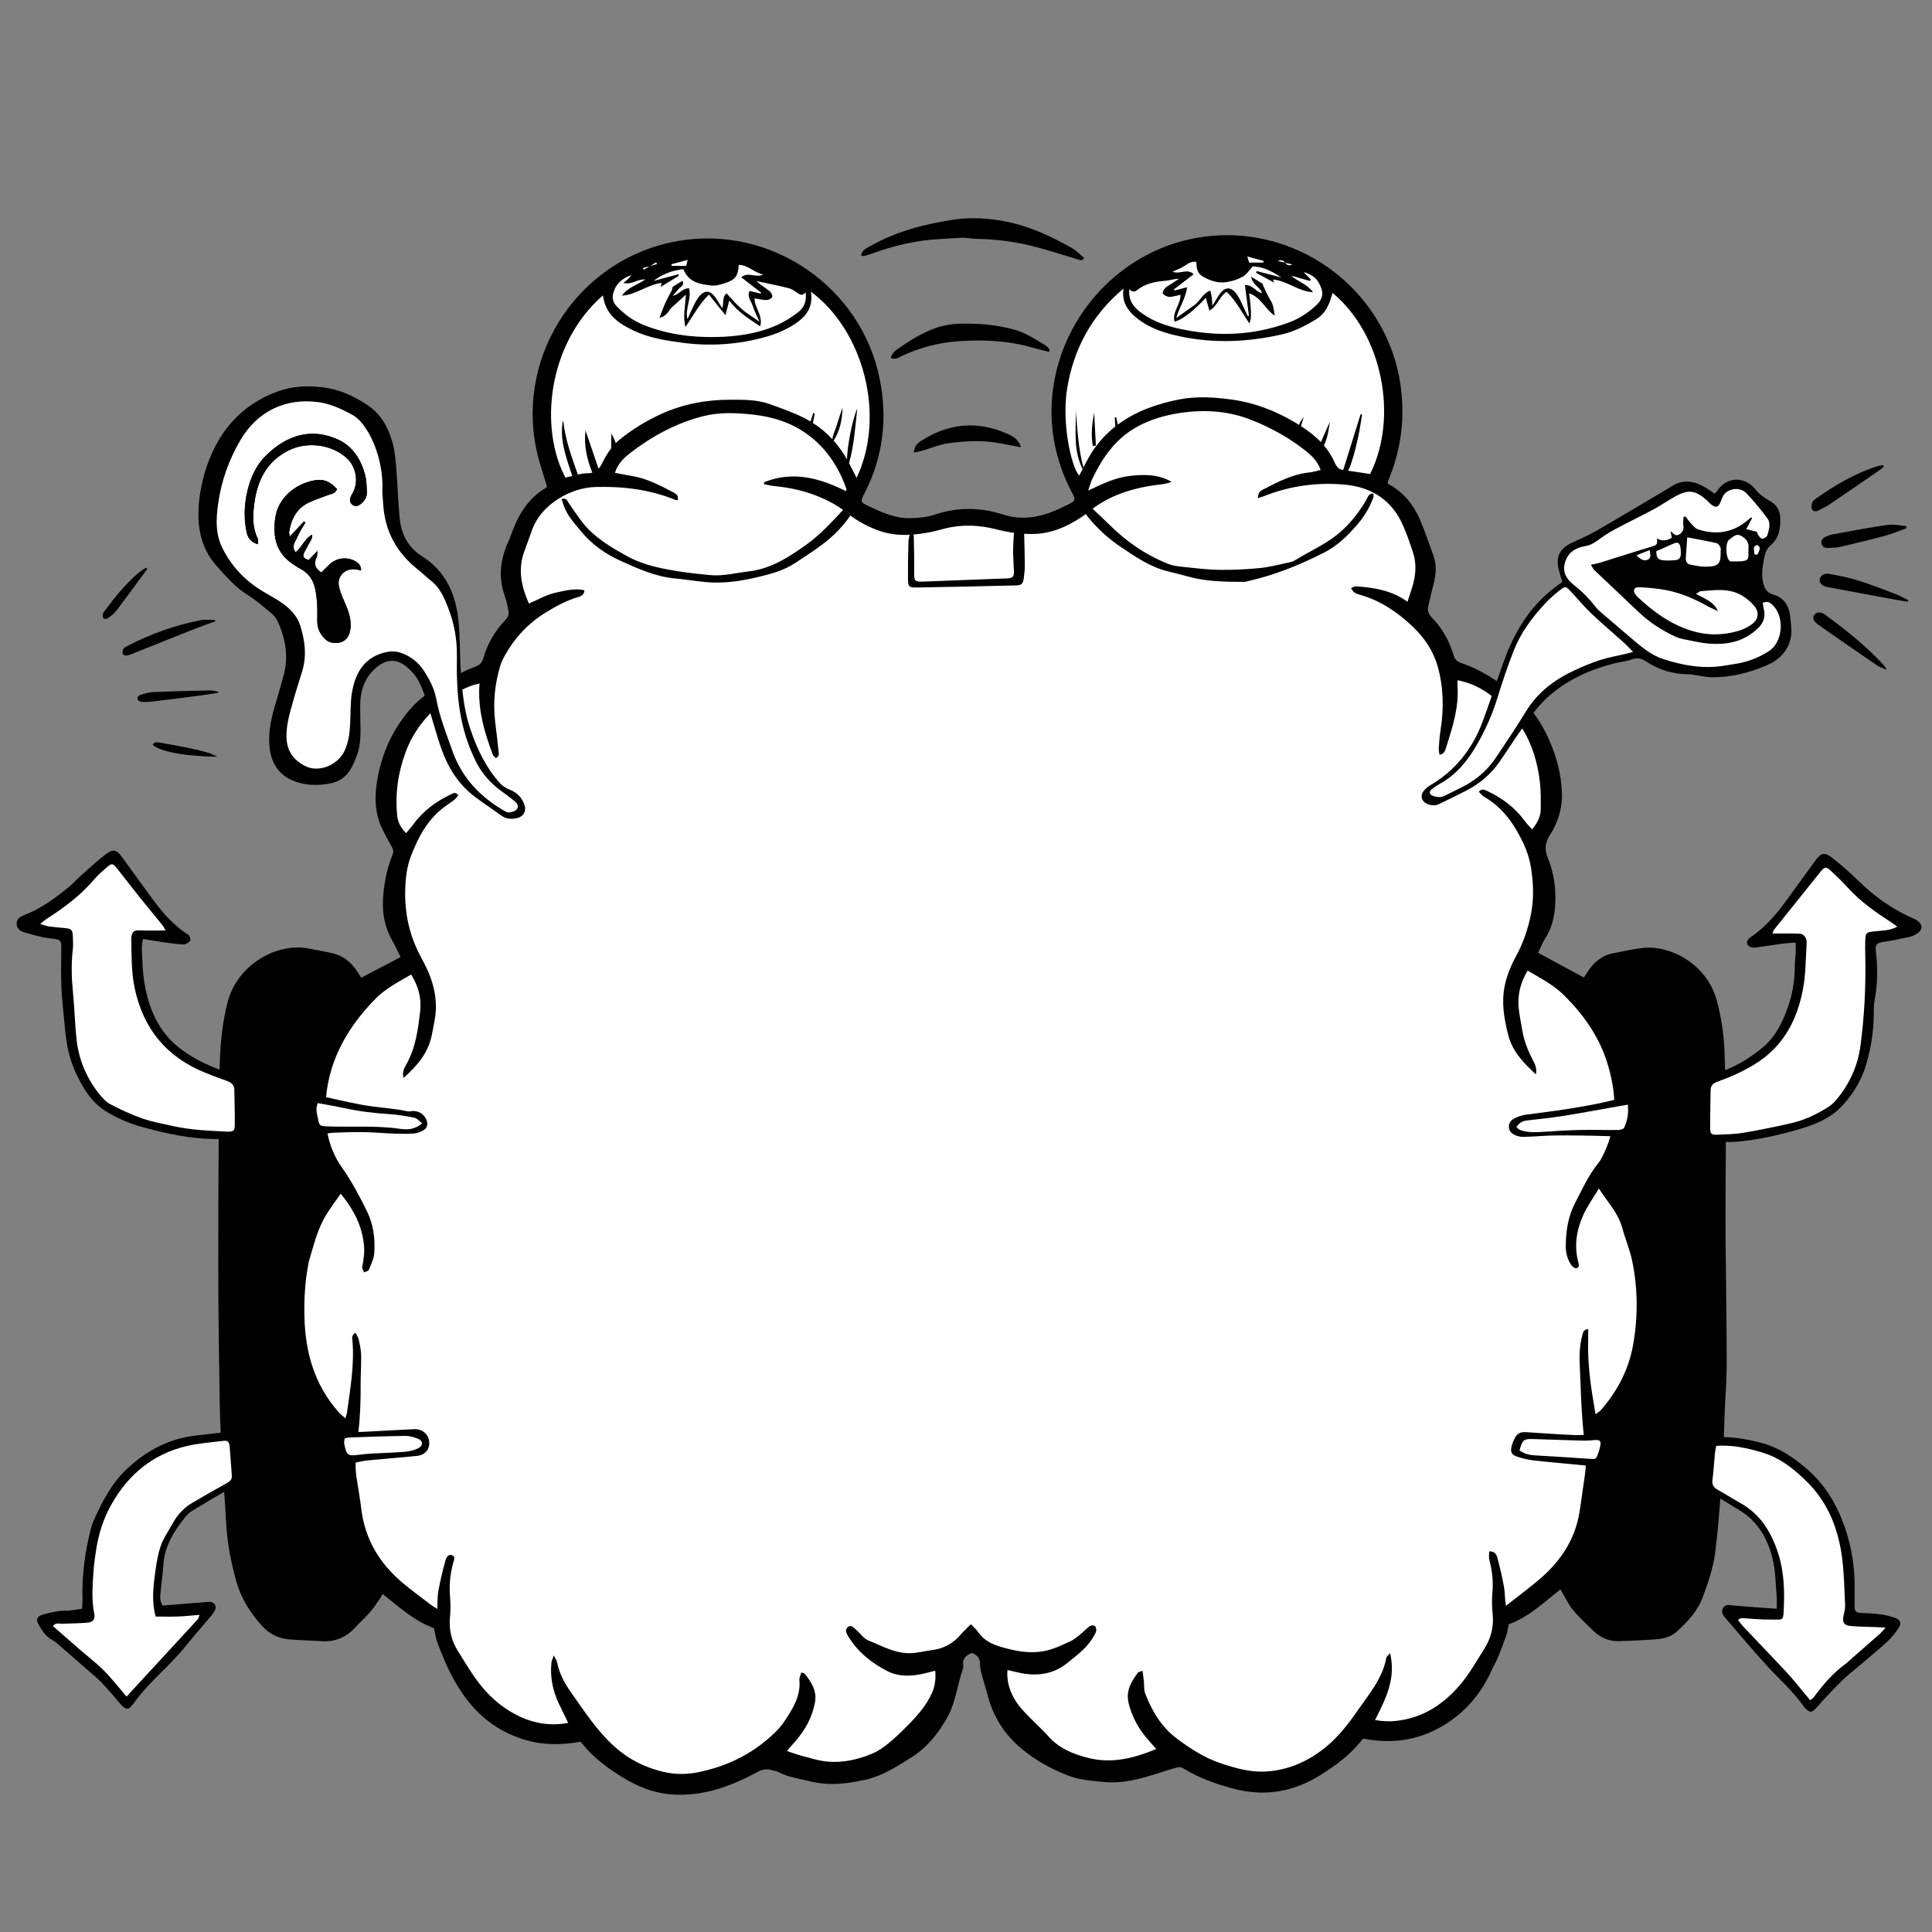 <?xml version="1.0" encoding="UTF-8"?><svg id="Layer_1" xmlns="http://www.w3.org/2000/svg" viewBox="0 0 1000 1000"><rect x="0" y="0" width="1000" height="1000" fill="#808080" stroke="none"/><path d="m992.73,476.73c-1.34-.99-2.99-1.58-4.52-2.3-9.98-4.65-18.7-11.03-26.55-18.74-4.23-4.16-8.7-8.11-13.39-11.72-4.01-3.09-5.71-2.55-8.74,1.6-5.34,7.31-10.61,14.67-15.98,21.95-4.72,6.41-9.99,12.31-16.53,16.96-.69.49-1.45.94-2,1.56-1.31,1.5-.9,3.39.98,4.12.86.34,1.93.37,2.87.25,4.61-.6,9.21-1.34,13.82-1.96,2.06-.28,4.13-.37,6.75-.6,0,2.1.06,3.73-.01,5.36-.1,2.25-.44,4.51-.44,6.76.03,10.83-2.58,20.97-7.52,30.59-2.37,4.62-5.43,8.62-9.43,11.88-5.82,4.76-12.1,8.78-19.12,11.46-.09-3.06-.17-6.12-.29-9.18-.37-9.28-1.68-18.34-4.13-27.21-5.21-18.82-24.23-28.2-37.45-26.91-5.47.54-10.88,1.77-16.28,2.85-5.93,1.19-10.07,4.92-13.23,9.88-.64,1.01-1.31,2.01-1.72,2.64-8.13-4.39-15.9-8.59-23.7-12.8,1.27-2.62,2.28-5.3,3.79-7.66,2.91-4.55,4.34-9.57,4.86-14.79.93-9.29-.2-18.47-3.77-27.06-1.9-4.58-.87-8.1,1.41-11.82.37-.61.82-1.16,1.16-1.78,3.32-6.08,5.13-12.55,4.89-19.52-.35-10.04-2.9-19.56-7.12-28.64-2.13-4.59-4.61-8.95-7.6-12.91,2.05-2.67,4.21-5.23,6.64-7.49,9.92-9.24,22.02-14.74,35.09-18.12,3-.78,6.19-.96,9.06-2.04,2.88-1.08,5.08-.61,7.5,1.02,6.5,4.36,13.72,6.51,21.57,6.62,2.1.03,4.19.57,6.29.86,1.95.27,3.9.7,5.85.72,10.06.11,19.69-2.29,28.8-6.23,6.6-2.85,11.54-7.87,12.56-15.46.38-2.88-.16-5.9-.4-8.85-.49-5.98-2.85-10.61-9.13-12.36-2.72-.76-4.04-2.65-4.79-5.38-1.22-4.42-.51-8.7.26-13.02.45-2.53,1.11-4.99,3.2-6.75,4.57-3.86,5.47-9.02,5.22-14.6-.2-4.22-2.3-7.09-6.02-9.02-1.7-.88-3.27-2.08-4.74-3.33-1.17-1-2.04-2.35-3.15-3.44-5.83-5.74-13.93-4.96-18.6,1.73-.39.56-.89,1.03-1.45,1.67-1.66-1.11-3.12-2.2-4.68-3.13-5.56-3.32-11.25-4.56-17.2-.91-2.17,1.33-4.35,2.65-6.54,3.95-11.07,6.54-22.09,13.17-33.25,19.57-4.16,2.39-8.65,4.2-12.96,6.32-5.32,2.62-7.42,6.61-6.32,12.35.47,2.46,1.35,4.85,2.11,7.47h0c-2.75,2.16-5.65,4.17-8.25,6.51-10.46,9.42-17.19,21.29-21.93,34.36-1.27,3.5-2.49,7.02-3.7,10.54-5.78-3.84-11.84-7.22-18.56-9.41-2.02-.66-3.26-1.87-3.88-4.05-2.13-7.47-5.96-14.08-11.37-19.63-1.74-1.79-2.18-3.57-1.72-5.7.87-4,1.94-7.96,2.9-11.94,1.15-4.75,1.53-9.51-.2-14.22-2.29-6.24-4.36-12.57-6.98-18.66-3.26-7.57-8.26-13.83-15.57-17.99-.49-.28-1.01-.52-1.01-.52,0-.88-.05-1.03,0-1.15.4-1.06.81-2.12,1.22-3.17,5.83-14.96,7.55-30.35,5.36-46.29-6.94-50.5-55.36-85.85-105.96-76.62-50.51,9.22-84.35,60.34-72.3,110.31,1.81,7.47,4.51,14.59,8.12,21.37,2.11,3.96,1.95,4.36-2.15,6.35-1.52.74-3.05,1.5-4.59,2.2-9.3,4.24-18.95,6.14-28.88,2.91-12.03-3.92-23.83-3.88-35.82.16-3.67,1.24-7.76,1.55-11.67,1.7-8.18.32-15.44-3.03-22.62-6.47-3.65-1.75-3.81-2.2-1.95-5.76,9.8-18.81,12.35-38.62,8.28-59.36-9.43-48.12-56.39-80.32-104.72-71.83-50.21,8.82-83.55,57.89-73.09,107.81,1.35,6.47,3.61,12.74,5.51,19.3-.09.09-.33.48-.67.68-8.18,4.84-13.18,12.23-16.64,20.84-.95,2.36-1.73,4.8-2.78,7.12-4.01,8.86-5.17,17.89-1.98,27.25.41,1.2.81,2.42,1.12,3.65.38,1.5.65,3.03.97,4.55.41,1.94-.11,3.4-1.55,4.92-5.44,5.73-9.38,12.42-11.5,20.05-.62,2.21-1.94,3.27-3.89,4.05-2.58,1.05-5.23,2.03-7.63,3.41-.04-.65-.09-1.29-.13-1.94-.47-7.9-.32-15.84-1-23.72-1.22-14.28-6.18-26.75-18.93-34.78-7.33-4.61-10.8-11.47-11.64-19.71-.83-8.15-1-16.37-1.67-24.54-.39-4.78-.7-9.65-1.94-14.24-2.13-7.9-5.82-14.97-13-19.76-7.05-4.7-14.46-8.15-22.99-9.21-8.15-1.01-16.13-.68-23.82,2.19-18.34,6.85-30.06,20.16-36.33,38.41-1.69,4.93-2.98,10.09-3.69,15.25-1.86,13.46-.67,26.34,9.07,37.01,4.66,5.11,9.09,10.4,15.11,14.18,4.64,2.91,8.85,6.54,13.06,10.08,1.46,1.23,2.67,3,3.43,4.77,3.8,8.8,5.3,17.88,2.67,27.32-1.25,4.49-2.47,8.99-3.84,13.45-2.34,7.62-4.22,15.25-3.43,23.35.91,9.45,5.74,15.84,14.89,18.52,5.35,1.57,10.88,1.53,16.39.51,4.93-.9,8.59-3.57,10.98-7.9,1.15-2.1,2.1-4.32,2.95-6.56,2.26-5.98,1.92-12.24,1.8-18.47h0c0-3.41-.21-6.82.04-10.2.49-6.75,3.05-12.61,8.36-17.03,5.14-4.28,10.24-4.53,15.42-.34,2.38,1.92,4.6,4.34,6.06,6.99,1.4,2.53,2.49,5.26,3.46,8.03-5.76,4.25-10.21,9.76-14.08,15.79-5.18,8.08-8.47,16.98-10.24,26.37-1.73,9.18-1.85,18.34,2.41,27.02,1.55,3.16,3.22,6.29,4.98,9.34.81,1.39.76,2.57.19,3.99-2.98,7.42-4.48,15.16-4.88,23.15-.37,7.4,1.04,14.32,4.64,20.82,1.61,2.91,3.02,5.94,4.48,8.85-6.98,3.65-13.58,7.11-20.36,10.66-.54-.83-1.1-1.62-1.6-2.44-3.23-5.32-7.68-9.04-13.87-10.36-3.88-.83-7.77-1.54-11.66-2.3-16.6-3.25-36.87,8.37-41.95,27.39-3.1,11.63-3.97,23.46-4.27,35.31-7.18-2.67-13.96-6.11-20.16-10.75-5.55-4.16-9.75-9.27-12.88-15.51-4.89-9.73-6.62-20.08-6.94-30.77-.1-3.33-.69-6.72.38-10.63h0c3.58.58,7.01,1.18,10.45,1.67,3.49.49,7,1.05,10.51,1.19,1.15.04,2.54-.97,3.44-1.88.37-.37-.1-1.82-.5-2.62-.28-.56-1.07-.89-1.65-1.28-6.54-4.42-11.73-10.22-16.4-16.48-5.66-7.6-11.16-15.31-16.74-22.97-2.8-3.86-4.55-4.4-8.43-1.46-4.49,3.41-8.6,7.32-12.83,11.07-2.22,1.96-4.2,4.2-6.5,6.07-7.04,5.72-14.32,11.09-22.92,14.37-2,.76-3.94,1.87-3.86,4.5.08,2.57,1.92,3.81,4,4.4,4.2,1.2,8.43,2.52,12.73,3.03,6.52.77,6.45.5,6.36,6.92-.09,6.51-.15,13.03.13,19.53.24,5.63,1,11.24,1.48,16.87.7,8.34,1.74,16.66,5.07,24.4,3.9,9.07,8.84,17.63,17.73,22.67,5.24,2.98,10.92,5.53,16.72,7.13,13.18,3.63,26.53,6.63,40.37,6.4-.18,22.02-.24,44.04-.22,66.06.01,23.64.36,47.28.74,70.92.08,5.01.27,10.02.51,15.03-4.17.5-8.31,1-12.44,1.44-14.24,1.51-26.12,7.86-36.36,17.59-7.97,7.58-12.82,17.15-17.18,27.03-.51,1.15-.87,2.39-1.19,3.62-3.15,12.11-4.73,24.41-4.36,36.95.04,1.5-.16,3-.25,4.51-2.55.38-4.63.76-6.73.96-1.68.17-3.42-.08-5.08.21-3.04.52-6.12,1.07-9.03,2.05-2.5.84-3.01,2.5-1.78,4.66,1.81,3.19,3.63,6.4,7.11,8.22,1.24.65,2.34,1.6,3.41,2.52,6.84,5.92,13.66,11.87,20.46,17.83.96.83,1.82,1.78,2.67,2.73,2.54,2.85,5.17,5.64,7.56,8.62,4.61,5.73,5.56,4.72,9.11-.12,7.5-10.24,17.59-18.03,25.52-27.83,4.53-5.6,9.3-11.01,13.93-16.53.63-.75,1.21-1.59,1.62-2.48.93-2.01.18-3.74-1.93-4.29-.91-.24-1.94-.06-2.91.02-7.43.59-14.86,1.19-22.21,1.79-1.85-2.83-1.13-5.54-.92-8.14.34-4.08,1.05-8.14,1.24-12.22.48-10.18,5.53-18.24,11.67-25.81.97-1.19,2.23-2.22,3.54-3.02,5.3-3.25,10.65-6.44,16.04-9.54.09-.05.2-.09.29-.14.36,5.41.73,10.82,1.03,16.23.57,10.23,2.47,20.18,5.23,30.04,2.48,8.82,7.13,16.23,13.18,22.97,3.92,4.37,8.74,6.7,14.46,7.15,5.64.45,11.3.6,16.95.92,6.84.39,12.4-2.15,17-7.14,2.5-2.71,5.26-5.17,7.68-7.93,1.85-2.12,3.37-4.52,4.99-6.82.53-.76.94-1.61,1.49-2.56,8.57,6.72,16.37,14.06,26.56,17.69.58,2.5.89,4.91,1.7,7.15,3.89,10.8,8.62,21.19,15.75,30.33,7.73,9.91,17.59,16.71,29.62,20.32,9.42,2.83,18.97,2.73,28.79,1h.05c1.96,2.22,3.61,4.35,5.54,6.2,5.75,5.52,12.24,10.07,19.18,13.96,7.39,4.13,15.23,6.79,23.76,7.21,15.4.76,29.28-4.32,42.5-11.42,2.75-1.48,5-2.17,7.84-1.28,1.22.38,2.56.49,3.66,1.07,5.1,2.69,10.75,3.33,16.22,4.72,9.8,2.49,19.43,1.3,28.97-.86,8.67-1.96,16.07-6.8,23.53-11.49,8.07-5.07,13.67-12.1,18.33-20.2,4.62-8.02,5.42-17.2,8.38-25.71.18-.51.21-1.13.13-1.68-.53-3.68,1.64-5.35,4.48-6.49,3.01,1.15,4.35,2.98,4.26,6.19-.06,2.19.74,4.42,1.31,6.6.82,3.14,1.87,6.22,2.68,9.36,2.64,10.16,7.94,18.9,15.6,25.8,7.48,6.73,16.27,11.74,25.73,15.44,6.04,2.35,12.33,2.76,18.69,3.39,10.02,1,19.29-1.71,28.59-4.64,3.23-1.02,6.44-2.09,9.71-2.95.82-.22,1.99.02,2.73.48,8.15,5.01,17,8.2,26.23,10.63,16.01,4.22,30.82,1.66,44.77-7.01,8.33-5.18,16.11-10.98,22.01-18.8.5,0,.79-.05,1.06,0,14.02,2.6,27.32.81,39.76-6.39,11.64-6.74,20.08-16.35,25.64-28.56,1.11-2.44,2.52-4.76,3.54-7.24,1.61-3.91,3.1-7.87,4.47-11.87.58-1.71.74-3.56,1.07-5.23,10.74-3.9,18.55-11.67,26.8-18.07,2.21,3.7,3.92,7.43,6.41,10.53,3,3.73,6.65,6.95,10.04,10.36,3.76,3.79,8.28,6,13.66,5.87,6.64-.17,13.3-.47,19.92-1,3.69-.3,7.33-1.35,10.16-3.9,5.73-5.15,10.97-10.88,13.61-18.19,2.63-7.29,5.27-14.8,6.25-22.42,1.2-9.37,2.01-18.8,2.7-28.24.39.2.76.4,1.13.62,2.81,1.64,5.51,3.48,8.32,5.11,9.85,5.72,15.04,14.87,17.62,25.41,1.53,6.25,1.52,12.89,2.11,19.37.18,1.92.03,3.88.03,6.53l-.03-.04c-7.9-.57-14.93-1-21.94-1.63-2.13-.19-4.37-1.06-5.76,1.2-1.41,2.27.2,4.1,1.57,5.69,7.09,8.26,14.08,16.62,21.45,24.62,6.22,6.76,13.16,12.87,18.49,20.44.32.46.71.88,1.1,1.29,2.12,2.19,3.17,2.23,5.25.08,1.27-1.33,2.39-2.8,3.66-4.13,3.5-3.68,6.95-7.41,10.59-10.95,2.43-2.35,5.15-4.4,7.73-6.6,5.05-4.31,10.2-8.52,15.09-13,2.25-2.06,4.21-4.53,5.9-7.08,1.62-2.44.9-4.23-1.97-5.26-2.36-.84-4.87-1.43-7.36-1.76-3.5-.46-7.03-.65-10.56-.79-2.21-.09-2.96-1.13-2.91-3.21.06-3.11-.04-6.23,0-9.34.15-10.43-1.39-20.71-4.64-30.5-4.05-12.19-10.4-23.23-20.41-31.74-6.95-5.91-14.41-10.93-23.43-13.25-6.04-1.56-12.12-2.71-18.37-2.92-.3,0-.57-.02-.83-.04.1-3.66.19-7.33.34-10.99.36-8.91,1.13-17.81,1.13-26.72,0-21.23-.39-42.46-.57-63.69-.14-17.1.08-34.21.13-51.32,2.24-.02,4.48-.01,6.7-.23,10.15-.99,20.1-3.19,29.88-5.98,8.73-2.49,17.33-5.66,23.7-12.58,5.51-5.98,9.77-12.84,12.16-20.7,2.64-8.7,4.04-17.62,4.14-26.73.02-2.12-.11-4.29.29-6.35,1.64-8.56,1.87-17.12.8-25.76-.5-4.09.41-4.77,4.54-5.34,4.46-.62,8.87-1.6,13.26-2.59,1.34-.31,2.67-1.01,3.81-1.8,2.57-1.78,2.66-4.44.15-6.3Z" stroke-width="0"/><path d="m828.6,741.36c-.02-.1-.04-.2-.06-.29.18-.14.34-.3.52-.45-.12.28-.27.53-.46.74Z" stroke-width="0"/><path d="m668.98,136.89c-1.57.72-2.85.52-3.71-.87,1.24.29,2.47.58,3.71.87Z" fill="#fff" stroke-width="0"/><path d="m665.16,135.94c-1.27-.28-2.54-.58-3.81-.86,1.59-.73,2.87-.47,3.81.86Z" fill="#fff" stroke-width="0"/><path d="m654.03,135.04c-.03.3-.07.59-.1.89h-7.35c-.2-.62-.47-1.46-1.01-3.15,3.26.87,5.86,1.57,8.46,2.26Z" fill="#fff" stroke-width="0"/><path d="m584.52,149.7c1.41,1.33,2.61,1.59,4.04.45,4.12-3.29,9.01-4.36,14.17-4.76,2.47-.19,4.9-1.02,7.59-1.14-1.36.9-2.73,1.8-4.09,2.7-1.06.7-2.27,1.25-3.13,2.15-.7.73-1.58,2.26-1.28,2.75.55.89,1.87,1.54,2.97,1.78,1.04.22,2.23-.18,3.34-.38.94-.17,1.87-.44,2.89-.68.15,5.02-4.38,8.79-3.12,13.86,3.37-.47,9.73-5.28,16.23-12.28.64,2.26,1.2,4.3,1.85,6.61,4.13-2.23,5.04-7.19,8.91-9.76,4.86,4.63,7.81,10.58,11.81,16.41,1.1-2.89.81-5.4.68-7.85-.13-2.52-.53-5.02-.83-7.71,5.94,1.79,7.98,7.83,13.23,11.58-.47-3.42-.74-5.74-2.13-7.94-1.41-2.23-2.42-4.72-3.6-7.09-.21-.56-.43-1.11-.64-1.67l-.04.03c-1.64-1-3.28-2-5.77-3.52.68,4.34,4.69,5.28,5.65,8.54-3.25-.64-4.77-4.47-8.88-4.22.7,5.37,1.39,10.61,2.07,15.84-.23.06-.45.13-.68.19-.37-.83-.72-1.67-1.12-2.48-1.43-2.9-2.57-6.01-4.4-8.63-3.07-4.41-6.38-4.18-9.32.29-.99,1.51-1.91,3.07-3.4,5.48-.15-2.12-.16-3.29-.32-4.44-.14-1.05-.43-2.09-.73-3.44-4.04,1.52-5.3,5.45-8.22,7.52-2.98,2.11-5.95,4.25-9.37,6.69,1.37-5.37,4.7-9.8,5.59-15.92-2.71.69-4.65,1.19-6.6,1.69-.09-.17-.19-.34-.29-.51,3.33-2.57,6.66-5.14,10.25-7.9-3.47-3.31-7.09.31-10.92-1.32,2.26-1.05,4.3-1.72,6.02-2.87,1.88-1.25,3.6-2.62,6.33-2.2,0,2.86.26,5.78,3.2,7.51,3.88,2.28,8.08,3.66,12.55,2.95,2.88-.46,5.84-1.43,8.36-2.87,1.92-1.09,3.21-3.28,5.03-5.25,4.24.08,8.6,1.56,14.78,5.72-4.23-1.09-8.46-2.19-12.69-3.29-.11.29-.23.59-.35.88,3.15,1.7,6.29,3.41,9.43,5.11-.24-.5-.47-1.01-.75-1.61,7.22.48,12.85,6.04,20.84,6.59-3.28-4.45-7.94-5.49-11.33-8.62,3.22.92,6.43,1.85,9.65,2.77.16-.27.32-.54.48-.81-1.26-1.28-2.51-2.56-3.76-3.84,3.27.98,6.23,2.49,7.91,5.58,2.31,4.23,2.97,7.63-1.44,11.74-4.22,3.93-8.82,6.9-14.25,8.89-18.92,6.96-38.15,7.35-57.59,2.91-6.35-1.45-12.48-3.71-17.9-7.48-4.23-2.94-7.48-6.49-6.91-12.73Z" fill="#fff" stroke-width="0"/><path d="m355.95,134.5c-.4,1.58-.59,2.35-.79,3.12h-7.53l-.06-.89c2.6-.7,5.21-1.39,8.38-2.23Z" fill="#fff" stroke-width="0"/><path d="m339.66,135.77c.14.3.27.61.4.92-1.17.31-2.34.62-3.51.93,1.04-.61,2.07-1.23,3.11-1.85Z" fill="#fff" stroke-width="0"/><path d="m336.26,137.75c-1.01.63-2.02,1.25-3.03,1.88l-.41-.93c1.14-.32,2.3-.63,3.44-.95Z" fill="#fff" stroke-width="0"/><path d="m317.48,151.59c1.29-4.8,4.64-7.57,9.36-9.2-.53.64-1.01,1.32-1.6,1.89-.66.64-1.41,1.19-2.57,2.15,4.25,1.2,7.06-2.1,11.31-1.77-4.12,2.9-8.86,3.9-12.05,8.37,7.84-.58,13.38-5.92,20.61-6.58-.25.8-.45,1.44-.65,2.07l9.51-5.8-.33-.75c-4.27,1.14-8.53,2.29-12.8,3.44,4.61-3.61,9.79-5.45,15.43-6.12,2.73,6.94,8.73,7.87,14.64,8.49,2.27.24,4.76-.54,7.02-1.27,5.27-1.71,6.69-3.71,7.02-9.39,4.76-.05,7.72,3.88,12.66,4.99-4.11,1.88-7.71-1.66-11.37,1.41,3.54,2.74,6.91,5.34,10.28,7.94-.06.16-.12.33-.18.49-1.9-.44-3.81-.88-5.86-1.35-1.28,3.15.94,5.29,1.69,7.69.78,2.51,2.06,4.87,3.53,8.23-3.76-2.65-6.82-4.46-9.46-6.76-2.72-2.37-5.03-5.2-7.6-7.92-2.62,2.22-1.15,4.9-2.24,7.68-1.13-1.81-2.03-3.28-2.96-4.73-3.14-4.93-6.49-5.11-9.81-.24-1.64,2.42-2.72,5.23-4,7.89-.41.85-.65,1.79-1.29,2.64-1.25-5.35,2.31-10.45.88-15.9-3.53,0-5.12,3.34-8.47,3.92,1.04-1.19,2.15-2.32,3.11-3.57.88-1.15,3.14-1.64,1.97-4.21-1.8,1.11-3.43,2.12-5.07,3.13v.02c-.16.62-.32,1.25-.49,1.87-1.1,2.12-2.3,4.19-3.28,6.37-1.05,2.33-1.89,4.75-3.08,7.78,4.03-.84,4.77-3.99,6.76-5.74,2.07-1.82,4.11-3.69,6.93-6.23-.35,6.08-1.6,11.03-.27,16.74,4.15-5.92,7.09-11.87,12.17-16.79,2.79,3.48,5.45,6.79,8.57,10.68.73-2.86,1.25-4.86,1.95-7.6,4.37,5.9,10.08,9.39,16.05,13.37,1.53-5.82-3.02-9.59-2.95-14.5,2.06.32,4.1.88,6.15.88,1.06,0,2.69-.79,3-1.62.28-.76-.6-2.39-1.44-3.05-2.19-1.73-4.64-3.14-6.77-5.17,5.57,1.2,11.16,2.3,16.68,3.67,1.59.4,3.09,1.42,4.45,2.4,1.47,1.06,2.78,1.78,4.39-.28.61,4.61-.84,8.02-3.87,10.35-3.34,2.55-6.97,4.87-10.79,6.59-10.09,4.54-20.9,6.06-31.86,6.25-12.68.23-25.08-1.4-37.01-6.11-5.69-2.25-10.39-5.66-14.5-10.05-1.8-1.92-2.19-4.14-1.5-6.69Z" fill="#fff" stroke-width="0"/><path d="m909.37,275.24c.13.34.28,1.22.75,1.86.54.74,1.44,1.84,2.04,1.76.95-.12,2.35-.95,2.58-1.75.85-2.95,2-6.21-.08-8.97-3.31-4.39-6.77-8.7-10.58-12.65-2.79-2.89-6.58-3-9.8-1.21-2.16,1.2-2.91,3.28-3.71,5.45-1.11,2.99-2.66,3.28-5.11,1.2-.75-.64-1.4-1.41-2.14-2.07-5.69-5.08-9.38-5.62-16.02-2.02-3.85,2.09-7.43,4.66-11.29,6.73-6.85,3.67-13.87,7.03-20.72,10.72-3.09,1.67-6,3.71-8.86,5.77-1.87,1.35-3.7,2.26-6.07,2.65-5.02.82-8.92,3.33-10.41,8.67-1.41,5.07,1.16,8.64,4.67,11.41,4.16,3.28,7.8,6.95,11.02,11.11.86,1.11,1.89,2.11,2.96,3.03,5.03,4.34,10.09,8.66,15.17,12.95,5.19,4.39,10.32,9.02,16.88,11.18,10.42,3.44,21.09,5.29,32.12,3.46,1.81-.3,3.62-.6,5.43-.88,6.23-.97,11.95-3.16,17.29-6.57,7.56-4.84,8.23-18,1.96-23.96-1.47-1.4-2.93-2.09-5.08-1.04.18,1.01.28,1.97.51,2.89,1.03,4.06.06,7.33-3.07,10.33-7.36,7.03-16.22,8.67-25.87,7.78-2.66-.24-5.32-.74-7.94-1.29-3.02-.64-6.22-1.02-8.97-2.31-6.81-3.18-13.13-7.23-18.64-12.43-7.71-7.29-15.44-14.56-23.11-21.88-.71-.68-1.11-1.68-1.86-2.85,1.98-.43,3.37-.63,4.69-1.04,9.3-2.89,18.56-5.9,27.89-8.69,2.21-.66,1.7-2.24,1.58-3.89,2.41,1.44,4.98,1.33,7.71-.33-.18-1.03-.38-2.13-.62-3.45,1.54,1.16,2.44,2.99,4.57,1.66,1.82-1.14,2.33-2.58,2.02-4.66-.21-1.4.08-2.88.14-4.33.34-.08.69-.17,1.03-.25.9,1.19,1.7,2.47,2.72,3.54,1.13,1.18,2.3,2.68,3.74,3.15,9.42,3.04,18.14,1.75,25.8-4.84.56-.48,1.13-.93,1.7-1.4.16.14.31.28.47.41-.9,1.7-1.79,3.39-3.01,5.7,1.93.48,3.57.88,5.5,1.36h.02Z" stroke-width="0"/><path d="m845.27,337.43c-1.93-1.97-3.12-3.33-4.45-4.53-5.78-5.2-11.73-10.21-17.35-15.56-3.78-3.59-7.07-7.69-10.68-11.47-2.33-2.44-2.58-2.54-5.3-.43-2.78,2.15-5.46,4.5-7.85,7.07-6.78,7.29-12.64,15.29-16.26,24.63-3.01,7.77-5.73,15.66-8.15,23.64-2.69,8.86-6.43,17.25-11.06,25.19-4.58,7.85-10.3,14.87-18.45,19.47-1.6.9-3.16,1.91-4.58,3.06-1.62,1.3-1.34,2.77.64,3.48,2.03.74,4.09.92,6.16-.16,3.01-1.57,6.1-2.98,9.12-4.53,6.92-3.55,12.72-8.45,17.07-14.9,5.37-7.97,10.72-15.96,15.73-24.16,5.99-9.81,14.64-16.35,24.81-21.12,4.34-2.04,8.79-3.93,13.35-5.41,4.26-1.39,8.73-2.14,13.11-3.18,1.06-.25,2.1-.55,4.16-1.08h-.02Z" stroke-width="0"/><path d="m889.19,316.28c-1.89-.89-3.84-1.67-5.66-2.69-6.58-3.68-13.46-6.63-20.85-8.09-4.68-.92-9.49-1.32-14.26-1.56-2.75-.14-3.42,1.59-1.84,3.87.32.46.71.88,1.12,1.27,8.12,7.62,17.01,14.06,27.78,17.39,8.03,2.49,16.18,2.46,24.23.09,2.4-.71,4.77-1.87,6.82-3.29,3.71-2.56,4.23-6.43,1.3-9.81-1.72-1.98-3.82-3.79-6.07-5.14-6.74-4.05-14.18-2.9-21.49-2.33-.66.05-1.27.73-2.43,1.44,4.6,2.46,9.18,3.98,11.33,8.84h.02Z" stroke-width="0"/><path d="m873.31,278.13c-.24,3.46-.52,7.08-.75,10.7-.11,1.78.71,3.1,2.44,3.44,2.6.51,5.25,1.09,7.88,1.06,6.68-.09,7.84-1.42,7.73-7.92-.01-.7.19-1.53-.11-2.08-.48-.86-1.19-2.03-2-2.21-4.88-1.1-9.8-1.96-15.19-2.99h0Z" stroke-width="0"/><path d="m905,285.24c0-.67-.04-1.09,0-1.51.35-3.14-1.36-5.03-3.89-6.41-2.64-1.44-4.26.78-6.01,1.92-2.16,1.4-1.97,9.27.04,10.93.21.18.48.43.71.43,2.49-.08,5.09.22,7.43-.43,2.46-.68,1.47-3.3,1.71-4.92h.01Z" stroke-width="0"/><path d="m857.31,285.28c0,3.24.68,4.4,3.47,4.7,2.08.23,4.21.13,6.3-.02,1.75-.12,2.83-1.21,2.9-3.02.04-1.26.02-2.54-.22-3.77-.44-2.28-1.44-2.73-3.61-1.78-2.91,1.28-5.81,2.56-8.84,3.89h0Z" stroke-width="0"/><path d="m853.82,284.7c-2.62,1.05-4.62,1.84-6.77,2.7,2.1,2.43,4.31,3.18,6,2.17,1.74-1.04,1.1-2.57.76-4.87h.01Z" stroke-width="0"/><path d="m908.11,286.92c.51.06,1.02.12,1.53.17.43-1.06,1.08-2.09,1.21-3.18.07-.57-.65-1.61-1.21-1.77-.47-.14-1.7.61-1.76,1.07-.17,1.2.13,2.46.23,3.7h0Z" stroke-width="0"/><path d="m197.87,254.34c.58-11.28-2.65-23.36-8.12-31.94-2.08-3.27-4.53-6.2-8-8.03-5.38-2.84-10.85-5.42-17.02-6.23-17.14-2.26-31.6,4.9-40.2,19.49-6.06,10.29-10.06,21.44-11.68,33.41-1.04,7.69-1.41,15.14,2.14,22.4,5.09,10.41,12.87,18.12,22.9,23.73,2.84,1.59,5.66,3.23,8.31,5.1,4.13,2.91,7.61,6.61,9.15,11.43,2.49,7.76,3.48,15.73,1.04,23.77-1.6,5.28-3.3,10.52-4.8,15.83-1.72,6.12-3.54,12.26-3.31,18.72.25,6.93,3.97,11.78,9.98,14.63,7.05,3.34,16.6-.7,20.05-8.01,2.1-4.44,2.68-9.2,2.92-14.02.27-5.22.06-10.52.85-15.66,1.78-11.48,7.2-19.4,18.44-21.55,2.11-.4,4.56-.29,6.6.37,5.12,1.65,9.27,4.84,12.24,9.38,2.96,4.52,5.45,9.27,6.44,14.67,1.7,9.23,5.21,17.89,8.29,26.7,5.04,14.37,14.89,24.46,27.94,31.75,1.32.74,4.98-.3,5.66-1.67.86-1.75-.23-3.01-1.46-4.01-1.97-1.61-4-3.15-6.07-4.62-5.76-4.08-10.48-9.2-13.65-15.42-4.24-8.34-7-17.25-8.5-26.54-1.51-9.4-1.67-18.86-1.54-28.34.12-8.59-1.34-16.93-4.46-24.91-2.05-5.25-4.21-10.53-8.94-14.18-2.35-1.81-4.45-3.94-6.78-5.78-9.13-7.21-15.14-16.38-17.26-27.86-.76-4.14-.81-8.4-1.19-12.61h.03Z" stroke-width="0"/><path d="m445.67,132.22c.43-2.48,2.3-3.43,4.1-4.47,13.57-7.83,28.48-11.72,43.74-14.04,8.62-1.31,17.48-.85,26.19.77,12.71,2.37,24.22,7.69,35.31,14.03,2.26,1.29,4.11,3.31,6.12,4.98-.96,1.71-2.01,1.15-3.09.83-8.52-2.52-16.96-5.39-25.59-7.4-8.79-2.05-17.78-3.17-26.87-3.26-2.39-.02-4.78-.64-7.16-.6-3.95.07-7.89.5-11.84.68-12.24.56-23.99,3.39-35.45,7.59-1.32.48-2.69.87-4.06,1.21-.34.09-.77-.17-1.41-.33h.01Z" stroke-width="0"/><path d="m542.88,182.1c-2.69-.68-5.4-1.28-8.06-2.06-12.38-3.65-25.05-4.29-37.81-3.49-10.53.67-20.63,3.17-30.21,7.71-1.67.79-3.39,2.1-5.69.99.46-2.43,2.17-3.68,3.88-4.88,6.17-4.29,12.58-8.27,19.7-10.72,3.81-1.31,7.99-1.97,12.04-2.09,9.2-.28,18.34.49,27.33,2.79,6.44,1.65,11.88,5.22,17.41,8.64.77.48,1.25,1.41,1.87,2.13-.15.33-.3.65-.45.98h-.01Z" stroke-width="0"/><path d="m528.44,231.49c-6.17-1.05-12.31-2.63-18.52-3.01-6.16-.38-12.44.08-18.58.85-6.16.78-11.85,3.92-18.38,4.89.31-2.9,1.52-4.5,3.38-5.73,14.5-9.54,29.69-10.92,45.55-3.77,2.81,1.27,5.41,2.98,6.56,6.77h-.01Z" stroke-width="0"/><path d="m986.82,273.4c-3.68,1.31-7.3,2.87-11.06,3.89-7.75,2.1-15.56,3.97-23.38,5.79-2.03.47-4.19.46-6.3.52-1.51.04-2.87-.56-3.27-2.15-.46-1.83.73-2.97,2.2-3.66,1.26-.59,2.64-1.04,4.01-1.28,9.28-1.68,18.55-3.48,27.88-4.82,3.12-.45,6.42.33,9.64.55.09.39.19.79.28,1.18v-.02Z" stroke-width="0"/><path d="m987.5,311.45c-1.58-.24-3.17-.45-4.75-.74-11.93-2.2-23.85-4.43-35.78-6.64-.42-.08-.85-.1-1.26-.2-2.81-.72-4.25-2.31-3.8-4.2s2.48-3.11,5.16-2.59c4.84.93,9.74,1.81,14.43,3.29,6.73,2.12,13.32,4.7,19.92,7.21,2.18.83,4.22,2.05,6.32,3.09-.08.26-.16.53-.25.79h.01Z" stroke-width="0"/><path d="m976.61,346.69c-2.24-.99-3.73-1.39-4.93-2.21-10.26-7.02-20.52-14.05-30.67-21.22-2.54-1.79-2.95-3.52-1.99-4.95,1.04-1.56,3.37-1.84,5.71-.12,10.82,7.97,21.35,16.31,30.46,26.27.35.39.58.89,1.42,2.24h0Z" stroke-width="0"/><path d="m111.51,321.55c-3.29,1.2-6.61,2.32-9.86,3.61-10.51,4.16-21,8.38-31.5,12.57-1.44.58-2.88,1.23-4.39,1.56-.68.15-1.96-.23-2.16-.71-.31-.75-.22-1.96.21-2.65.48-.77,1.49-1.27,2.36-1.71,12.01-6.19,24.63-10.69,37.89-13.25,2.31-.45,4.78-.06,7.17-.06.09.22.18.43.27.65h.01Z" stroke-width="0"/><path d="m975.11,241.54c-.85.68-1.67,1.41-2.56,2.02-8.49,5.84-16.97,11.69-25.5,17.46-1.86,1.25-3.9,2.24-5.91,3.25-1.27.64-2.77.5-3.3-.83-.4-.99-.12-2.41.23-3.51.23-.71,1.07-1.3,1.75-1.78,10.07-7.09,20.58-13.37,32.47-16.99.78-.24,1.63-.24,2.44-.34.12.24.25.47.37.71h0Z" stroke-width="0"/><path d="m112.92,358.57c-2.73.43-5.45.93-8.18,1.29-8.79,1.14-17.58,2.26-26.39,3.31-1.81.22-3.67.22-5.48.05-.65-.06-1.63-.85-1.73-1.44-.11-.59.55-1.75,1.11-1.94,2.12-.71,4.32-1.5,6.52-1.59,10-.43,20-.67,30-.89,1.37-.03,2.75.43,4.13.66,0,.19.01.38.02.57v-.02Z" stroke-width="0"/><path d="m76.3,294.41c-5.35,7.26-10.65,14.56-16.11,21.74-1.17,1.54-2.83,2.74-4.42,3.89-.52.37-1.82.39-2.21.01-.43-.42-.36-1.51-.28-2.28.06-.51.47-1.02.8-1.47,5.25-7.02,10.7-13.87,17.39-19.6,1.27-1.09,2.74-1.94,4.12-2.9.23.2.46.41.69.61h.02Z" stroke-width="0"/><path d="m112.55,391.67c-16.31-.1-30.25-2.74-33.5-6.21.84-1.68,2.42-1.28,3.69-1.07,5.29.89,10.56,1.87,15.81,2.94,3.18.65,6.33,1.47,9.45,2.35,1.28.36,2.46,1.06,4.54,1.99h.01Z" stroke-width="0"/><path d="m842.56,571.78c.49,4.49-.23,8.31-1.88,11.88-.35.76-2.11,1.22-3.23,1.23-6.49.08-12.99-.17-19.48-.02-6.47.15-12.94.55-19.4.98-3.96.26-7.89.41-11.69-.94-.7-.25-1.25-.91-1.98-1.46,1.31-2.15,2.98-3.2,5.23-3.47,6.15-.73,12.33-1.33,18.44-2.3,9.59-1.52,19.14-3.31,28.7-4.99,1.51-.26,3.02-.53,5.28-.93v.02Z" fill="#fff" stroke-width="0"/><path d="m786.51,750.7c1.47-5.43,2.14-5.99,7.01-5.85,8.63.26,17.25.59,25.87.83,1.97.05,3.95-.15,5.92-.3,2.91-.22,3.54.45,2.92,3.38-.23,1.1-.59,2.19-.95,3.26-1.12,3.35-1.13,3.28-4.78,3.04-9.44-.64-18.88-1.23-28.33-1.79-2.74-.16-5.27-.81-7.67-2.55v-.02Z" fill="#fff" stroke-width="0"/><path d="m20.77,478.25c1.63-1.29,2.43-2.04,3.33-2.62,9.09-5.83,17.69-12.23,24.73-20.54,1.91-2.26,4.2-4.21,6.44-6.16,2.62-2.27,3.2-2.13,5.41.69,3.93,5.01,7.81,10.05,11.79,15.02,3.8,4.75,7.71,9.41,11.53,14.13.58.71.97,1.57,1.74,2.85-5,0-9.46.15-13.89-.07-2.15-.11-3.21.67-3.68,2.57-.17.68-.26,1.4-.24,2.1.22,8.34.02,16.71,1.72,24.94,4.42,21.32,16.63,36.16,36.92,44.22,3.68,1.46,7.38,2.89,11.12,4.19,2.27.79,3.58,2.15,3.61,4.61.08,6.09.28,12.18.22,18.26-.03,2.87-.76,3.45-4.2,3.28-9.31-.47-18.66-.82-27.81-2.88-5.24-1.18-10.58-2.1-15.63-3.86-5.71-1.99-11.27-4.54-16.63-7.35-2.41-1.26-4.45-3.53-6.17-5.72-6.53-8.32-10.41-17.84-11.51-28.35-.81-7.72-.98-15.51-1.75-23.24-.76-7.63-1.05-15.22-.14-22.86.28-2.37.09-4.81,0-7.21-.12-2.89-.87-3.56-3.88-3.85-2.81-.27-5.63-.5-8.43-.87-1.22-.16-2.39-.66-4.59-1.3v.02Z" fill="#fff" stroke-width="0"/><path d="m80.55,836.73c4.05,0,7.83.11,11.61-.03,3.56-.13,7.11-.53,11.14-.84-.43,1.15-.62,1.65-.81,2.15,0,0-36.72,39.85-37.01,40.15-3.85-4.49-7.44-9.19-11.58-13.35-4.08-4.1-8.71-7.64-13.09-11.44-4.45-3.87-8.88-7.75-13.4-11.7,1.4-1.96,3.17-1.18,4.76-1.23,4.5-.15,9.01-.18,13.48-.59,2.59-.24,3.66-2.02,3.15-4.55-1.55-7.59-.85-15.2-.33-22.81.24-3.51.78-7.01,1.32-10.5,1.28-8.32,3.83-16.18,8.02-23.55,8.76-15.4,21.4-25.82,38.72-29.94,6.15-1.46,12.54-1.9,18.84-2.68,2.55-.32,3.27.32,3.51,3.03.44,4.93.69,9.87,1.1,14.8.17,2-.75,3-2.45,3.93-6.07,3.33-12.06,6.82-18.04,10.31-4.39,2.56-7.69,6.17-10.11,10.63-2.02,3.72-4.58,7.23-6.01,11.16-1.53,4.2-2.27,8.74-2.9,13.2-.98,6.99-1.89,14.03-.55,21.11.13.68.31,1.35.64,2.73h-.01Z" fill="#fff" stroke-width="0"/><path d="m218.51,581.41c-3.94,3.46-8.04,3.37-11.58,2.86-12.69-1.83-25.43-.76-38.13-1.27-2.82-.11-3.62-.49-4.05-3.25-.42-2.7-1.75-5.43-.25-8.78,4.66.87,9.35,1.64,13.99,2.65,7.61,1.66,15.3,2.55,23.07,3.05,4.35.28,8.7,1.01,12.98,1.88,1.29.26,2.36,1.65,3.98,2.86h0Z" fill="#fff" stroke-width="0"/><path d="m178.42,744.5c.93-.18,1.74-.44,2.54-.47,9.61-.32,19.23-.7,28.84-.81,2.17-.03,4.45.63,6.49,1.45,2.74,1.09,2.88,3.6.18,4.94-2.09,1.04-4.55,1.63-6.89,1.83-5.77.48-11.58.6-17.36.92-2.11.12-4.21.37-6.31.62-5.86.7-6.52.6-7.76-5.87-.15-.77.14-1.63.25-2.61h.02Z" fill="#fff" stroke-width="0"/><path d="m909.37,275.24c-1.93-.48-3.57-.88-5.5-1.36,1.22-2.31,2.11-4,3.01-5.7-.16-.14-.31-.28-.47-.41-.57.47-1.14.92-1.7,1.4-7.67,6.59-16.38,7.88-25.8,4.84-1.44-.46-2.61-1.97-3.74-3.15-1.02-1.07-1.83-2.35-2.72-3.54-.34.08-.69.17-1.03.25-.06,1.45-.35,2.92-.14,4.33.31,2.08-.2,3.52-2.02,4.66-2.13,1.33-3.03-.5-4.57-1.66.24,1.32.43,2.42.62,3.45-2.73,1.66-5.3,1.77-7.71.33.12,1.65.63,3.23-1.58,3.89-9.33,2.79-18.59,5.8-27.89,8.69-1.32.41-2.71.61-4.69,1.04.75,1.17,1.15,2.18,1.86,2.85,7.68,7.32,15.4,14.59,23.11,21.88,5.51,5.2,11.83,9.25,18.64,12.43,2.75,1.28,5.94,1.67,8.97,2.31,2.62.55,5.27,1.04,7.94,1.29,9.65.89,18.5-.75,25.87-7.78,3.13-2.99,4.1-6.26,3.07-10.33-.23-.93-.34-1.88-.51-2.89,2.14-1.05,3.6-.36,5.08,1.04,6.27,5.96,5.59,19.13-1.96,23.96-5.34,3.42-11.06,5.6-17.29,6.57-1.81.28-3.62.58-5.43.88-11.03,1.84-21.71-.02-32.12-3.46-6.56-2.17-11.69-6.79-16.88-11.18-5.08-4.3-10.13-8.61-15.17-12.95-1.07-.92-2.1-1.92-2.96-3.03-3.22-4.17-6.86-7.83-11.02-11.11-3.51-2.76-6.08-6.34-4.67-11.41,1.49-5.34,5.39-7.85,10.41-8.67,2.37-.39,4.2-1.3,6.07-2.65,2.85-2.07,5.76-4.11,8.86-5.77,6.84-3.69,13.87-7.04,20.72-10.72,3.86-2.07,7.44-4.64,11.29-6.73,6.64-3.6,10.33-3.06,16.02,2.02.74.66,1.38,1.42,2.14,2.07,2.45,2.09,4,1.79,5.11-1.2.8-2.16,1.55-4.25,3.71-5.45,3.22-1.79,7-1.68,9.8,1.21,3.81,3.95,7.27,8.26,10.58,12.65,2.08,2.76.93,6.02.08,8.97-.23.81-1.63,1.63-2.58,1.75-.61.08-1.5-1.02-2.04-1.76-.47-.64-.62-1.52-.75-1.86h-.02Z" fill="#fff" stroke-width="0"/><path d="m845.27,337.43c-2.05.54-3.1.83-4.16,1.08-4.38,1.04-8.85,1.8-13.11,3.18-4.56,1.48-9,3.37-13.35,5.41-10.17,4.77-18.81,11.31-24.81,21.12-5.01,8.2-10.36,16.19-15.73,24.16-4.35,6.45-10.15,11.35-17.07,14.9-3.02,1.55-6.11,2.96-9.12,4.53-2.07,1.08-4.12.89-6.16.16-1.98-.72-2.26-2.19-.64-3.48,1.43-1.15,2.99-2.16,4.58-3.06,8.15-4.6,13.87-11.62,18.45-19.47,4.62-7.93,8.37-16.32,11.06-25.19,2.42-7.97,5.14-15.87,8.15-23.64,3.62-9.34,9.48-17.34,16.26-24.63,2.39-2.57,5.07-4.92,7.85-7.07,2.73-2.11,2.98-2.01,5.3.43,3.61,3.78,6.9,7.88,10.68,11.47,5.63,5.35,11.58,10.37,17.35,15.56,1.33,1.2,2.52,2.56,4.45,4.53h.02Z" fill="#fff" stroke-width="0"/><path d="m889.19,316.28c-2.16-4.85-6.73-6.37-11.33-8.84,1.16-.71,1.77-1.39,2.43-1.44,7.31-.58,14.74-1.72,21.49,2.33,2.25,1.35,4.35,3.15,6.07,5.14,2.93,3.38,2.41,7.26-1.3,9.81-2.06,1.42-4.43,2.58-6.82,3.29-8.05,2.37-16.21,2.4-24.23-.09-10.77-3.34-19.66-9.77-27.78-17.39-.41-.39-.8-.81-1.12-1.27-1.58-2.28-.91-4.01,1.84-3.87,4.77.24,9.58.64,14.26,1.56,7.39,1.46,14.27,4.42,20.85,8.09,1.82,1.02,3.77,1.8,5.66,2.69h-.02Z" fill="#fff" stroke-width="0"/><path d="m873.31,278.13c5.38,1.03,10.31,1.89,15.19,2.99.81.18,1.52,1.35,2,2.21.3.55.1,1.38.11,2.08.11,6.5-1.05,7.83-7.73,7.92-2.62.03-5.28-.55-7.88-1.06-1.73-.34-2.55-1.66-2.44-3.44.23-3.62.51-7.24.75-10.7h0Z" fill="#fff" stroke-width="0"/><path d="m905,285.25c-.25,1.62.75,4.24-1.71,4.92-2.34.65-4.94.35-7.43.43-.23,0-.5-.25-.71-.43-2.01-1.66-2.2-9.53-.04-10.93,1.75-1.13,3.37-3.35,6.01-1.92,2.53,1.38,4.24,3.27,3.89,6.41-.05.42,0,.85,0,1.51h-.01Z" fill="#fff" stroke-width="0"/><path d="m857.31,285.29c3.03-1.33,5.93-2.61,8.84-3.89,2.16-.95,3.17-.5,3.61,1.78.23,1.23.26,2.52.22,3.77-.06,1.81-1.14,2.9-2.9,3.02-2.09.15-4.23.24-6.3.02-2.79-.3-3.47-1.47-3.47-4.7h0Z" fill="#fff" stroke-width="0"/><path d="m853.83,284.71c.34,2.3.98,3.83-.76,4.87-1.69,1.01-3.9.26-6-2.17,2.15-.86,4.14-1.65,6.77-2.7h-.01Z" fill="#fff" stroke-width="0"/><path d="m908.11,286.93c-.11-1.24-.4-2.5-.23-3.7.07-.47,1.29-1.21,1.76-1.07.56.17,1.28,1.2,1.21,1.77-.14,1.09-.78,2.13-1.21,3.18-.51-.06-1.02-.12-1.53-.17h0Z" fill="#fff" stroke-width="0"/><path d="m197.86,254.34c.38,4.21.43,8.48,1.19,12.61,2.11,11.48,8.13,20.65,17.26,27.86,2.33,1.84,4.44,3.96,6.78,5.78,4.72,3.65,6.88,8.93,8.94,14.18,3.12,7.98,4.57,16.32,4.46,24.91-.13,9.48.03,18.94,1.54,28.34,1.5,9.29,4.26,18.2,8.5,26.54,3.17,6.23,7.89,11.34,13.65,15.42,2.07,1.47,4.11,3.01,6.07,4.62,1.23,1.01,2.32,2.26,1.46,4.01-.68,1.37-4.34,2.41-5.66,1.67-13.05-7.29-22.9-17.39-27.94-31.75-3.09-8.8-6.59-17.47-8.29-26.7-1-5.4-3.48-10.15-6.44-14.67-2.97-4.53-7.13-7.73-12.24-9.38-2.04-.66-4.49-.77-6.6-.37-11.24,2.15-16.66,10.07-18.44,21.55-.79,5.14-.58,10.43-.85,15.66-.25,4.82-.83,9.58-2.92,14.02-3.45,7.31-13,11.35-20.05,8.01-6-2.85-9.73-7.7-9.98-14.63-.24-6.46,1.58-12.6,3.31-18.72,1.49-5.31,3.19-10.56,4.8-15.83,2.44-8.04,1.45-16.02-1.04-23.77-1.55-4.82-5.03-8.52-9.15-11.43-2.65-1.87-5.48-3.51-8.31-5.1-10.03-5.61-17.8-13.32-22.9-23.73-3.55-7.26-3.18-14.71-2.14-22.4,1.62-11.97,5.62-23.13,11.68-33.41,8.6-14.59,23.06-21.76,40.2-19.49,6.17.81,11.63,3.39,17.02,6.23,3.48,1.83,5.92,4.76,8,8.03,5.46,8.58,8.7,20.67,8.12,31.94h-.03Zm-23.44-1.15c-3.43-4.02-7.03-5.42-11.7-4.55-9.74,1.81-18.55,8.78-20.18,19.1-1.71,10.82.94,19.08,9.38,24.44,1.07.68,2.08,1.49,3.22,2.05,4.55,2.24,7.08,5.99,8.06,10.81.53,2.61.82,5.29.97,7.95.17,2.96.04,5.94.07,8.91.04,3.79,1.79,6.83,4.48,9.27.96.87,2.45,1.45,3.76,1.57,5.42.53,8.44-2.29,8.96-7.74.47-4.88-1.25-9.14-3.12-13.46-1.18-2.71-2.4-5.49-2.93-8.36-.89-4.88,3.11-8.91,8.04-8.53,1.08.08,2.14.33,3.52.56-.13-2.82-1.71-4.08-3.64-5.03-4.18-2.05-9.1-1.34-12.61,1.83-1.53,1.38-2.95,2.88-4.39,4.29-3.33-2.17-3.98-4.64-2.4-7.83.35-.72.22-1.67.41-3.35-1.99,2.08-3.31,3.46-4.55,4.77-2.47-.75-3.52-1.84-2.2-4.11.71-1.22,1.36-2.48,1.98-3.75.77-1.56,2.21-2.88,2.03-5.27-4.07,2.06-5.16,6.53-8.59,9.06-2.42-3.18,0-5.55.95-7.88,1.08-2.63,2.75-5.02,4.17-7.51-.26-.19-.51-.37-.77-.56-2.31,2.48-4.62,4.96-7.26,7.79-.24-1.1-.52-1.63-.44-2.11,1.03-6.6,3.73-12.23,10.01-15.32,3.27-1.61,6.79-2.68,10.2-4,1.66-.64,3.69-.68,4.6-3.03h-.03Zm-40.94,28.51c0-1.38.27-2.3-.04-2.92-2.71-5.31-2.62-11.04-2-16.64,1.36-12.34,5.83-22.83,17.78-28.92,9.53-4.86,22.49-3.31,30.36,3.99,4.33,4.01,6.28,11.31,3.23,17.5-.37.76-.9,1.45-1.21,2.23-.68,1.71-.69,3.33,1.06,4.5,1.62,1.09,2.95.32,4.22-.71,1.87-1.5,3.08-3.45,3.01-5.83-.1-3.09-.15-6.27-.94-9.22-2.1-7.82-6.39-14.65-13.72-18.05-13.86-6.41-26.73-2.65-37.83,8.42-4.81,4.8-7.68,11.18-9.3,17.9-1.7,7.09-1.96,14.27-.46,21.42.59,2.8,1.99,5.23,5.85,6.33h0Z" fill="#fff" stroke-width="0"/><path d="m174.43,253.19c-.91,2.35-2.94,2.39-4.6,3.03-3.41,1.32-6.93,2.39-10.2,4-6.28,3.09-8.98,8.71-10.01,15.32-.08.48.2,1.02.44,2.11,2.64-2.83,4.95-5.31,7.26-7.79.26.19.51.37.77.56-1.41,2.49-3.08,4.88-4.17,7.51-.96,2.33-3.38,4.7-.95,7.88,3.43-2.53,4.53-6.99,8.59-9.06.18,2.38-1.26,3.7-2.03,5.27-.62,1.27-1.27,2.53-1.98,3.75-1.33,2.28-.28,3.36,2.2,4.11,1.25-1.31,2.57-2.69,4.55-4.77-.19,1.68-.06,2.64-.41,3.35-1.57,3.18-.93,5.66,2.4,7.83,1.44-1.41,2.86-2.91,4.39-4.29,3.51-3.18,8.43-3.88,12.61-1.83,1.94.95,3.51,2.21,3.64,5.03-1.38-.22-2.45-.47-3.52-.56-4.93-.38-8.94,3.65-8.04,8.53.53,2.87,1.75,5.66,2.93,8.36,1.87,4.31,3.59,8.58,3.12,13.46-.53,5.46-3.55,8.27-8.96,7.74-1.31-.13-2.8-.71-3.76-1.57-2.69-2.44-4.44-5.48-4.48-9.27-.03-2.97.1-5.95-.07-8.91-.15-2.66-.44-5.34-.97-7.95-.98-4.82-3.51-8.57-8.06-10.81-1.13-.56-2.14-1.37-3.22-2.05-8.43-5.35-11.08-13.62-9.38-24.44,1.63-10.33,10.44-17.3,20.18-19.1,4.67-.87,8.27.53,11.7,4.55h.03Z" stroke-width="0"/><path d="m133.49,281.7c-3.86-1.1-5.26-3.53-5.85-6.33-1.5-7.15-1.25-14.33.46-21.42,1.62-6.72,4.49-13.1,9.3-17.9,11.1-11.07,23.97-14.83,37.83-8.42,7.34,3.4,11.63,10.23,13.72,18.05.79,2.95.84,6.13.94,9.22.08,2.38-1.14,4.33-3.01,5.83-1.27,1.02-2.6,1.79-4.22.71-1.74-1.17-1.73-2.79-1.06-4.5.31-.78.84-1.47,1.21-2.23,3.05-6.18,1.1-13.49-3.23-17.5-7.87-7.3-20.83-8.85-30.36-3.99-11.95,6.09-16.42,16.59-17.78,28.92-.62,5.59-.71,11.32,2,16.64.32.62.04,1.54.04,2.92h0Z" stroke-width="0"/><path d="m982.05,479.6c-4.14,2.27-8.05,2.01-11.78,2.46-4.36.52-4.71.67-4.83,5.14-.07,2.54-.02,5.09.03,7.64.33,15.57-.45,31.08-2.51,46.51-1.36,10.2-5.5,19.26-11.92,27.26-1.39,1.74-3.11,3.36-4.99,4.53-5.77,3.62-11.9,6.61-18.57,8.13-8.25,1.88-16.55,3.62-24.9,5.03-4.58.77-9.29.84-13.95,1.04-2.66.12-3.43-.53-3.45-3.14-.05-6.65.15-13.3.22-19.95.03-2.57,1.61-3.69,3.79-4.46,6.42-2.26,12.55-5.06,18.43-8.56,15.29-9.1,22.73-23.25,25.73-40.03,1.29-7.19,1.24-14.63,1.73-21.96.08-1.25.12-2.68-.41-3.74-.48-.97-1.72-2.15-2.67-2.2-4.73-.22-9.47-.1-14.57-.1.29-.72.43-1.51.86-2.05,7.85-9.83,15.77-19.61,23.61-29.45,2.61-3.27,3.12-3.45,6.28-.48,2.88,2.71,5.73,5.48,8.39,8.4,6.45,7.09,14.21,12.5,22.16,17.69.92.6,1.8,1.25,3.3,2.3h.02Z" fill="#fff" stroke-width="0"/><path d="m936.96,880.04c-1.31-1.59-2.35-2.88-3.43-4.15-3.01-3.56-5.9-7.23-9.08-10.64-7.23-7.76-14.61-15.38-21.9-23.08-1.03-1.09-1.92-2.32-3.01-3.67,1.54-1.38,2.92-.9,4.26-.8,3.22.24,6.45.44,9.67.57,2.1.08,4.21-.06,6.31.02,2.59.1,3.2-.34,3.37-3.1.63-10.51.48-21.1-2.74-31.12-3.41-10.62-9.03-20.13-19.3-25.92-4.07-2.29-8-4.82-12.08-7.08-2.13-1.18-2.99-2.59-2.66-5.12.61-4.62.84-9.29,1.29-13.93.12-1.22.44-2.41.67-3.66,8.41-.6,16.08,1.18,23.68,3.42,9.39,2.77,16.76,8.68,23.51,15.43,10.87,10.87,16.07,24.47,17.98,39.38,1.02,7.97,1.14,16.05,1.52,24.09.08,1.8-.35,3.65-.78,5.43-.78,3.22.07,5.13,3.21,5.46,4.32.44,8.7.42,13.05.6,1.48.06,2.96.13,5.48.24-1.38,1.55-1.99,2.38-2.75,3.04-5.5,4.87-11.04,9.71-16.56,14.56-.32.28-.6.62-.94.86-6.78,4.82-12.08,11.05-16.98,17.67-.32.43-.85.71-1.83,1.51h.04Z" fill="#fff" stroke-width="0"/><path d="m419.73,150.96c1.56,9.56-4.22,14.59-11.27,18.52-3.67,2.04-7.68,3.64-11.72,4.79-14.32,4.07-28.97,5.09-43.7,3.12-8.51-1.14-17.02-2.46-24.99-6.24-7.88-3.73-14.64-8.14-15.96-18.27h-.01c-28.98,25.29-32.93,69.16-19.39,94.33,1.18-.25,2.35-.56,3.52-.88,0,0,0-.02-.01-.02-2.97-9.06-6.53-18.03-4.96-27.9.02-.13.12-.25.31-.62h.01c.97,9.74,4.31,18.67,7.53,27.82,1.59-.36,3.18-.63,4.77-.63,1.03,0,1.92-.11,2.71-.33-2.74-6.89-4.42-14.06-3.52-21.84,2.26,6.6,4.53,13.2,6.76,19.8.68-.76,1.27-1.67,1.82-2.77,1.38-2.77,2.9-5.46,4.79-7.89-.2-2.49.14-5.05-.08-7.61,1.1,1.82,1.88,3.48,2.37,5.03.6-.6,1.22-1.19,1.9-1.74,6.64-5.4,13.85-9.8,21.6-13.34,11.38-5.2,23.45-7.41,35.87-7.39,6.76,0,13.66-.11,20.17,2.22,5.85,2.09,11.77,4.15,17.33,6.89,1.36.67,2.68,1.4,3.96,2.17.45-1.47.91-2.95,1.36-4.42l.85.33c-.42,1.59-.62,3.24-1,4.84,3.75,2.39,7.11,5.22,10.09,8.44.26-2.56,1.56-4.85,2.27-7.27.9-3.08,1.97-6.1,2.97-9.15,0-.01,0-.02,0-.03h.01s0,.02-.01.03c-.11,6.16-1.31,11.96-4.6,17.12,2.61,2.92,4.91,6.16,6.91,9.7.24-7.34,2.65-19.92,5.35-26.46-1.07,9.37-1.6,18.83-4.27,28.42,1.32,2.48,2.56,5.01,3.9,7.62,15.3-32.27,3.56-76.22-23.64-96.38Z" fill="#fff" stroke-width="0"/><path d="m689.74,151.63c-.4,1.27-.76,2.46-1.15,3.63-1.36,4.16-3.6,7.7-7.41,10.01-5.58,3.39-11.39,6.39-17.78,7.84-17.44,3.95-34.98,4.75-52.58,1-7.52-1.6-14.8-3.83-21.1-8.45-5.4-3.97-9.34-8.75-8.19-16.3-16.4,13.74-25.89,31.17-29.23,52.06-2.83,17.69,2.25,40.41,6.28,44.77.61-1.12,1.19-2.26,1.78-3.4-4.85-9.47-3.46-19.83-3.51-30,.83,9.79,1.31,19.63,3.93,29.17,1.5-2.95,3.02-5.91,4.88-8.66,3.38-5,7.31-9.13,11.65-12.57-.11-1.54-.23-3.08-.34-4.62l.77-.13c.28,1.27.56,2.53.84,3.8,9.16-6.84,20.09-10.74,31.83-13.04,9.04-1.77,18.33-1.14,27.48.13,11.51,1.6,22.14,5.74,32.09,11.6.81.48,1.61.96,2.4,1.46.3-1.14,1.03-2.25,2.41-4.11-.45,1.52-.89,3.03-1.4,4.75,3.76,2.42,7.27,5.1,10.3,8.26,1.54-3.48,3.08-6.96,4.62-10.44-.58,4.23-1.18,8.46-3.08,12.15,2.32,2.72,4.3,5.78,5.79,9.32.32.77.85,1.49,1.42,2.1.46.49,1.09,1.01,1.71,1.11.37.06.74.11,1.11.17,2.99-9.6,5.99-19.21,8.98-28.81.26.04.51.09.77.13-.64,3.8-1.16,7.63-1.96,11.39-.82,3.85-1.77,7.69-2.92,11.45-.66,2.14-1.26,4.33-2.4,6.23,3.8.59,7.61,1.15,11.45,1.72,14.73-29.58,6.34-72.41-19.44-93.72Zm-124.12,79.18h0c-.92-5.46-.52-10.89.72-17.15.33,6.23.61,11.63.9,17.03-.54.04-1.08.08-1.62.12Z" fill="#fff" stroke-width="0"/><path d="m473.17,296.74c-.05,3.75.48,4.45,4.31,4.3,14.12-.54,28.24-1.07,42.36-1.61.57-.02,1.13,0,1.7-.06,2.8-.27,3.35-.88,3.26-3.78-.12-3.82-.45-7.63-.41-11.44.04-2.79.24-5.58.46-8.37-3-.4-5.98-.98-8.95-1.75-8.9-2.3-17.88-2.73-26.88-.45-2.88.73-5.75,1.56-8.67,2.08-2.53.46-5.06.82-7.59,1.02.11.34.21.68.22,1.02.13,6.35.28,12.7.18,19.04Z" fill="#fff" stroke-width="0"/><path d="m844.87,652.89c-1.2-5.92-3.63-11.58-5.23-17.44-2.11-7.72-7.58-13.26-12.07-20.29-2.96,4.96-5.97,9.13-8.05,13.71-3.52,7.75-4.84,15.94-2.61,24.4.34,1.28.65,2.81-.97,3.16-.75.16-2.09-.78-2.63-1.59-1.92-2.88-2.88-6.15-2.87-9.63.03-7.87,1.15-15.51,4.85-22.6,3.73-7.15,7-14.56,12.2-20.84.54-.65.98-1.39,1.38-2.14,2.05-3.81,3.58-7.66,4.67-11.53-.76-.03-1.52-.03-2.26-.06-8.77-.27-17.55-.4-26.33-.33-5.5.04-10.99.66-16.49.74-1.73.03-3.69-.48-5.16-1.38-3.18-1.95-3.07-6.16.2-7.98,1.93-1.07,4.18-1.86,6.37-2.14,15.33-1.95,30.64-3.95,45.66-7.65-.35-6.5-1.68-13.03-3.74-19.55-4.24-13.4-12.31-24.79-22.33-34.68-5.4-5.33-12.08-8.75-18.76-12.69-3.69,6.11-5.28,12.44-4.64,19.22.39,4.08,1.28,8.1,1.96,12.15.88,5.22,2.86,10.04,5.26,14.73,1.08,2.12,2.4,4.31,1.69,7.62-6.54-6.09-12.19-11.97-14.3-20.3-2.13-8.4-3.65-16.78-1.82-25.58,1.15-5.53,3.27-10.56,5.89-15.38,3.62-6.65,6-13.6,7.56-21.02,1.76-8.37,1.44-16.64.1-24.88-.69-4.27-2.06-8.59-3.92-12.5-4.62-9.69-10.54-18.44-20.21-23.96-1.09-.62-1.89-1.77-2.84-2.68,1.72-1.84,2.99-1.02,4.25-.43,7.83,3.66,14.56,8.68,19.67,15.75,1.05,1.45,2.37,2.69,3.7,4.18,2.59-3.26,4.38-6.46,4.42-10.29.04-4.66.13-9.35-.4-13.96-1.16-10.17-3.94-19.66-9.2-28.03-4.12,5.74-7.84,11.76-11.89,17.53-4.38,6.24-10.09,11.06-16.85,14.57-4.64,2.41-9.36,4.65-14.05,6.96-2.03,1-4.09.97-6.17.12-3.09-1.27-4.02-4.18-1.98-6.84.92-1.19,2.19-2.23,3.5-2.99,13.01-7.64,21.72-18.84,26.94-32.78,1.66-4.42,3.21-8.87,4.75-13.33-3.93-3.01-8.21-5.51-13.14-7.02-1.4-.43-2.83-.75-4.49-1.19-.06,1.27-.17,1.97-.12,2.66.89,11.31-2.56,21.83-5.93,32.35-.48,1.5-.91,3.26-3.38,3.58-.14-1.28-.43-2.37-.35-3.43.22-3.1.43-6.22.92-9.29,1.75-11.05,1.57-22.02-1.45-32.84-2.31-8.25-7.07-15.23-13.17-20.95-7.76-7.28-16.51-13.31-27.02-16.23-1.08-.3-2.17-.73-3.1-1.35-.62-.41-.97-1.25-1.61-2.12,1.04-.4,1.82-.99,2.56-.94,9.36.67,18.54,2.06,26.66,7.98,1.08-3.31,2.03-5.97,2.8-8.68,1.58-5.57,1.9-11.24.09-16.76-1.8-5.5-3.66-11.06-6.23-16.23-5.79-11.65-16.11-17.64-28.48-18.88-14.77-1.48-29.38.57-43.3,6.21-.71.29-1.48.43-2.4.69.64-3.12.66-3.34,2.92-4.51,7.55-3.89,15.07-7.85,23.74-8.75,1.92-.2,3.8-.82,5.92-1.3-1.56-4.54-4.7-7.5-7.93-10.06-8.36-6.61-17.65-11.72-27.55-15.7-11.86-4.76-24.09-5.63-36.68-3.84-8.09,1.15-15.77,3.35-22.92,7.28-10.91,6.01-17.65,15.66-22.93,26.54-.9,1.85-1.41,3.89-2.32,6.45,7.42-3.5,14.13-6.79,21.69-7.61,7.42-.8,14.71-.9,21.47,3.09-1.8.71-3.58,1.08-5.37,1.29-12.91,1.47-25.07,4.86-35.54,12.62,2.94,2.73,5.75,5.29,8.42,7.97,8.91,8.92,19.09,15.96,30.82,20.6,2.56,1.01,5.45,1.3,8.23,1.59,6.04.63,12.1,1.4,18.16,1.47,7.05.08,14.14-.24,21.15-.94,5.16-.52,10.23-1.93,15.33-2.99.82-.17,1.68-.41,2.38-.84,7.81-4.82,16.36-8.47,23.4-14.48,5.64-4.82,10.14-10.63,13.88-17.04.78-1.33,1.09-3.32,3.59-3.25h.02c0,.8.18,1.51-.03,2.07-1.88,5.24-4.69,9.86-8.37,14.13-4.96,5.76-10.34,10.98-17.09,14.4-12.63,6.41-25.71,11.73-39.6,14.83-.55.12-1.11.34-1.66.34-9.61-.03-19.22-.1-28.61-2.62-3.54-.95-7.09-1.91-10.66-2.75-9.31-2.18-16.97-7.5-24.73-12.7-6.63-4.45-12.39-9.81-17.39-16.02-.26-.32-.48-.67-.7-1.05-.85.68-1.75,1.3-2.66,1.89-7.47,4.88-15.49,8.32-24.55,8.45-1.57.02-3.14-.01-4.71-.1.16,5.49.29,10.98.34,16.47.02,2.11-.27,4.23-.52,6.34-.35,2.96-1.09,3.84-3.96,3.91-17.1.43-34.21.82-51.32,1.09-4.25.07-4.65-.45-4.68-4.68-.04-6.36.06-12.73.25-19.09.03-1.17.33-2.34.63-3.51-5.52.27-11-.29-16.44-2.33-5.13-1.91-9.93-4.4-14.26-7.66-1.8,2.76-3.89,5.2-6.15,7.6-6.6,7-14.74,11.87-22.61,17.1-5.46,3.62-11.82,5.4-18.15,6.94-9.09,2.21-18.31,3.69-27.72,2.84-5.34-.48-10.64-1.39-15.98-1.88-10.2-.93-19.38-5.06-28.49-9.22-7.77-3.54-14.67-8.37-20.22-15.11-3.16-3.84-6.55-7.43-8.51-12.07-.63-1.48-1.05-3.05-1.61-4.7,2.54-.75,2.88.92,3.63,1.98,2.53,3.57,4.87,7.3,7.63,10.7,5.92,7.28,13.84,11.92,21.89,16.48,9.09,5.15,19.04,6.96,29.1,8.5,4.74.73,9.54,1.17,14.31,1.66,6.85.71,13.47-1.1,20.2-1.88,11.62-1.33,20.86-7.39,30-13.92,7.12-5.09,12.95-11.52,18.91-17.93-3.61-2.62-7.51-4.69-11.64-6.46-7.77-3.34-15.87-5.09-24.24-5.91-1.71-.17-3.39-.63-5.08-.95.06-.34.11-.68.17-1.02,14.8-5.97,28.72-2.16,42.33,4.67.13-.58.3-.88.22-1.09-4.14-11.79-10.79-21.79-21.15-29-8.08-5.62-17.21-8.43-26.94-9.52-8.9-1-17.73-1.4-26.54.9-13.79,3.59-26.03,10.25-37.2,18.87-3.34,2.58-6.59,5.62-8.01,10.33,3.07.58,5.82,1.16,8.6,1.6,7.98,1.27,14.97,5.03,21.98,8.72,1.4.73,2.44,1.87,1.87,3.85-.56-.09-.97-.08-1.32-.22-13.36-5.41-27.29-7.05-41.61-6.6-11.67.37-27.82,8.33-32.74,23.1-1.25,3.76-2.78,7.43-4.02,11.19-3.04,9.14-.98,17.73,2.7,26.01,4.79-2.01,9.19-4.65,13.93-5.63,4.73-.98,9.74-2.45,14.85-1.21-.3,2.94-2.41,3.22-4.02,3.72-5.6,1.71-10.6,4.45-15.6,7.48-9.36,5.67-16.46,13.27-21.71,22.74-.95,1.72-1.82,3.55-2.37,5.43-2.73,9.34-3.71,18.86-2.55,28.56.6,5.06,1.24,10.12,1.76,15.18.13,1.29.55,2.85-1.4,3.75-.55-.61-1.33-1.12-1.59-1.82-4.37-11.71-7.91-23.6-6.84-36.8-1.87.5-3.25.74-4.52,1.24-1.5.59-2.96,1.22-4.4,1.9.75,7.07,1.97,14.07,4.29,20.85,3.45,10.08,8.01,19.68,15.27,27.68,1.36,1.49,3.33,2.62,5.23,3.39,3.37,1.38,5.73,3.68,7.08,6.92,1.74,4.17-.23,7.34-4.71,7.91-2.44.31-4.73.08-6.86-1.47-4.67-3.42-9.56-6.55-14.15-10.07-8.47-6.51-13.81-15.31-17.22-25.25-2.01-5.84-3.67-11.8-5.45-17.73-5.55,5.78-9.91,12.3-12.81,20.11-3.98,10.73-5.47,21.61-4.38,32.92.34,3.47,1.94,6.33,4.58,9.05,1.38-1.64,2.64-2.96,3.7-4.44,5.1-7.09,11.9-12.03,19.7-15.73,1.13-.53,2.31-1.28,3.67.57-.61.72-1.18,1.62-1.97,2.26-1.54,1.24-3.22,2.31-4.82,3.47-9.01,6.49-13.95,15.87-17.78,25.85-2.18,5.68-2.81,11.79-2.93,17.93-.24,11.84,2.22,23,7.74,33.48,1.58,3,3.23,5.99,4.51,9.12,3.11,7.58,4.51,15.45,3.1,23.65-.51,2.93-1.06,5.85-1.67,8.76-1.91,9-7.49,15.51-14.52,21.76-.77-2.85.17-4.8,1.17-6.53,5.03-8.72,6.35-18.43,7.43-28.13.74-6.61-.96-12.86-4.69-18.83-6.68,3.87-13.37,7.31-18.65,12.73-13.98,14.36-23.54,30.77-25.39,50.74,8.02,1.76,16.02,3.74,24.13,4.82,6.01.8,12.08,1.16,18.02,2.52.65.15,1.39-.04,2.08-.12,3.72-.43,7.01,1.76,8,5.3.59,2.1-.24,3.73-1.96,4.69-1.45.81-3.14,1.48-4.77,1.59-3.52.24-7.08.18-10.61.05-5.08-.18-10.14-.67-15.22-.76-5.23-.08-10.48.11-15.71.3-1.02.04-2.05.2-3.2.39,1.24,6.24,3.59,12.14,7.41,17.54,5.11,7.23,9.18,14.94,13.05,22.81,3.32,6.77,4.25,14.11,3.75,21.52-.2,2.98-1.7,5.9-2.86,8.75-.26.64-1.57.86-2.39,1.28-.36-.81-.94-1.61-1.01-2.45-.08-.95.38-1.93.49-2.92.24-2.1.62-4.22.56-6.32-.32-11.1-5.12-20.36-12.16-29.04-2.6,3.75-5.23,7.21-7.5,10.9-4.65,7.57-6.58,16.19-9.12,24.57-.12.4-.1.84-.18,1.26-1.71,8.94-2.22,17.97-1.99,27.06.46,18.37,5.2,35.22,17.7,49.26.95,1.07,2.1,1.97,3.48,3.24.44-1.55.78-2.35.89-3.18,1.67-12.19,3.81-24.34,2.81-36.74-.12-1.45-.7-3.1,1.58-4.43.62,1.33,1.42,2.48,1.69,3.74.57,2.62,1.15,5.29,1.2,7.95.1,4.95-.28,9.9-.25,14.85.05,8.32-.2,16.59-1.17,24.86,1.12-.01,2.23-.05,3.35-.11,8.47-.42,16.94-.94,25.42-1.34,4.33-.21,7.62,2.64,7.88,6.62.26,4.03-2.17,6.83-6.59,7.26-8.58.83-17.17,1.53-25.75,2.33-1.4.13-2.78.5-4.17.73-.62.1-1.15.28-1.61.49,0,2.74.17,5.49.6,8.23.83,5.17,1.74,10.33,2.36,15.53,1.88,15.73,9.44,28.29,21.39,38.34,4.87,4.1,10.04,7.84,15.1,11.72.71.54,1.51.96,2.86,1.81.19-3.55.04-6.55.57-9.42.97-5.25,2.23-10.46,3.62-15.61.41-1.52,1.48-3.6,3.52-2.75,1.84.76.84,2.78.45,4.19-1.6,5.8-2.02,11.66-1.53,17.66.29,3.5.23,7.08-.09,10.58-.57,6.2.91,11.99,4.09,17.05,3.91,6.2,7.56,12.57,12.25,18.31,5.6,6.85,12.21,12.17,20.17,15.85,7.73,3.58,15.82,4.69,24.71,3.15-1.7-3.51-3.24-6.65-4.74-9.8-3.25-6.79-4.71-13.91-3.95-21.43.09-.94.6-1.84,1.25-3.72.92,1.89,1.53,2.69,1.7,3.57,1.11,5.68,3.73,10.64,7.03,15.3,7.03,9.91,13.55,20.15,22.77,28.4,7.41,6.64,15.84,10.81,25.35,13.03,5.85,1.36,11.82,1.36,17.72.18,13.13-2.64,25.09-7.93,35.39-16.55,3.45-2.88,6.9-6.06,9.35-9.76,4.27-6.44,8.59-13.08,7.8-21.5-.11-1.21.63-2.5,1-3.84.94.33,1.47.35,1.69.62,3.58,4.35,6.5,9,5.35,15-1.42,7.41-4.87,13.83-9.76,19.52-1.45,1.69-2.92,3.37-4.71,5.44l-.02.05c2.64.88,4.73,1.7,6.88,2.26,4.64,1.19,9.27,2.79,14,3.23,8.01.74,15.82-1.04,23.21-4.1,2.94-1.22,5.68-3.13,8.18-5.14,3.3-2.65,6.38-5.62,9.38-8.62,5.32-5.31,10.41-10.82,13.49-17.85,1.56-3.56,1.98-7.21,1.61-11.33-2.1.53-3.86,1.01-5.63,1.43-6.51,1.51-13.22,1.82-19.14-1.22-8.09-4.15-15.22-9.81-20.12-17.78-.98-1.6-2.11-3.48-.37-4.99,1.76-1.53,3.11.33,4.34,1.38,2.15,1.83,3.88,4.58,6.34,5.54,7.03,2.75,13.66,6.78,21.73,6.56,3.9-.1,7.52-1.13,11.27-1.6,6.11-.76,10.92-3.52,14.86-8.13,1.52-1.78,3.29-3.35,5.19-5.26,1.51,1.61,2.85,2.71,3.79,4.09,3.53,5.21,8.97,7,14.63,8.44,1.92.49,3.85.94,5.8,1.29,5.92,1.04,11.84.97,17.58-.92,3.34-1.11,6.57-2.6,9.76-4.12,1.61-.77,3.08-1.9,4.48-3.03,1.87-1.51,3.52-3.29,5.44-4.72.62-.46,2.08-.56,2.64-.14.59.44.91,1.79.73,2.59-.27,1.19-1.05,2.29-1.68,3.38-3.2,5.55-8.32,9.15-13.14,13.1-7.14,5.85-15.24,6.99-23.99,5.38-2.31-.43-4.58-1.07-7.08-1.66-.07.86-.17,1.4-.15,1.94.15,7.3,3.14,13.49,7.91,18.76,4.36,4.82,9.31,9.1,13.66,13.93,5.5,6.09,12.51,8.88,20.21,10.86,12.32,3.15,23.68.24,35.36-4.57-1.9-2.16-3.61-4.02-5.22-5.96-4.32-5.19-7.37-11.01-9.05-17.59-1.63-6.36,1.24-11.27,4.78-16,.33-.45,1.22-.48,2.4-.91.26,2.11.5,3.87.69,5.64.2,1.96-.07,4.09.6,5.87,3.46,9.12,8.3,17.37,16.26,23.39,7.03,5.31,14.38,10.07,22.8,12.9,7.67,2.58,15.4,4.81,23.65,4.29,11.58-.73,21.62-5.22,30.55-12.41,6.68-5.38,11.89-12.11,16.72-19.09,5.93-8.57,12.9-16.6,14.9-27.34.12-.65.91-1.18,1.93-2.42,3.2,13.27-2.32,23.8-7.78,34.59,1.39.22,2.33.43,3.27.49,1.83.11,3.68.29,5.51.17,14.27-.92,25.45-7.65,34.71-18.23,5.16-5.91,8.94-12.72,13.07-19.28,3.35-5.33,5.01-11.3,4.33-17.82-.39-3.78-.47-7.66-.13-11.44.51-5.74-.14-11.27-1.62-16.79-.36-1.34-.05-2.86-.05-4.36,2.89-.14,3.81,1.71,4.25,3.35,1.34,5.02,2.54,10.1,3.44,15.22.51,2.95.33,6.03,1,9.57,6.26-4.93,12.08-9.2,17.54-13.88,10.97-9.41,18.55-20.9,20.66-35.52.42-2.94.92-5.87,1.29-8.82.6-4.78,1.57-9.57,1.79-14.35-9.01-.92-18.04-1.67-27.03-2.66-2.92-.32-5.84-1.07-8.64-1.99-2.86-.94-3.5-2.66-2.6-5.69.32-1.08.71-2.16,1.19-3.17,1.48-3.12,2.98-3.97,6.37-3.76,8.32.52,16.63,1.17,24.96,1.49,1.58.06,3.16,0,4.75-.11-.22-2.01-.44-4.03-.6-6.04-.36-4.5-.61-9.02-.83-13.53-.25-5.09-.33-10.18-.62-15.26-.33-5.69-.22-11.32,1.32-16.85.36-1.29.49-2.86,3.02-3.04,0,4.93-.17,9.77.05,14.59.22,4.8.71,9.59,1.32,14.36.62,4.86,1.54,9.68,2.42,15.1,1.34-1.04,2.21-1.51,2.82-2.22,8.54-9.8,14.36-20.9,16.64-33.84,2.54-14.4,2.44-28.77-.45-43.05Z" fill="#fff" stroke-width="0"/></svg>
